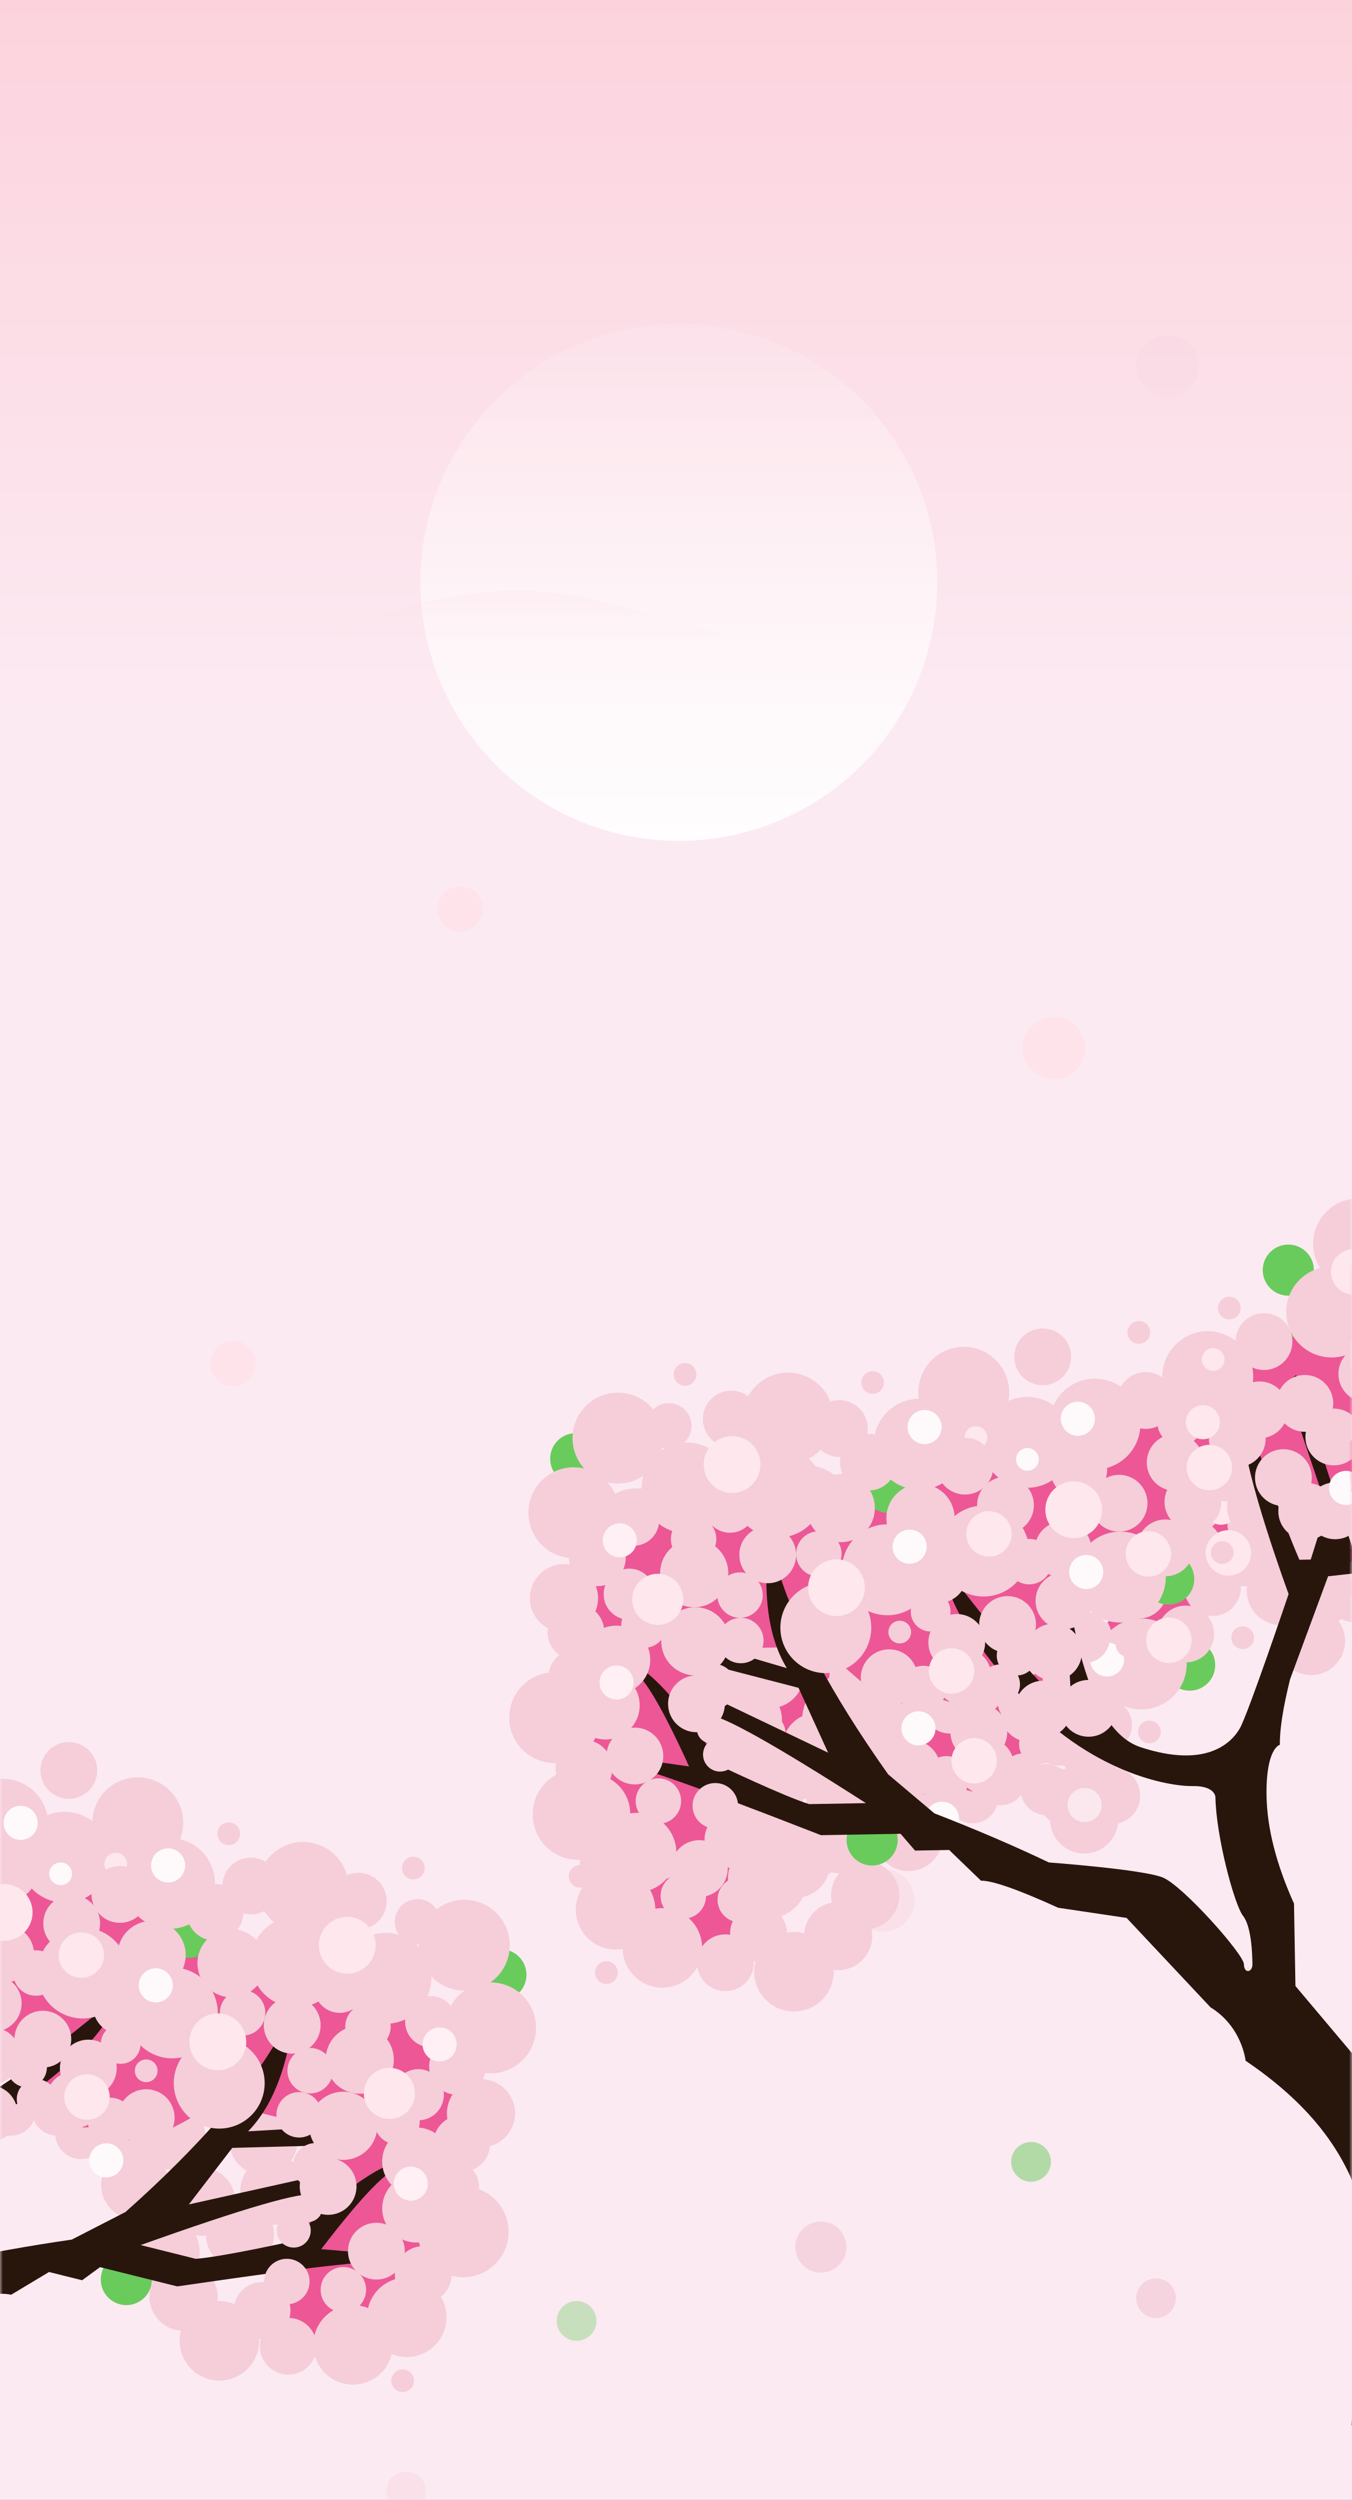 <svg xmlns="http://www.w3.org/2000/svg" xmlns:xlink="http://www.w3.org/1999/xlink" width="238" height="440" viewBox="0 0 238 440">
    <rect x="0" y="0" width="238" height="440" fill="#333333" stroke="none"/>
    <defs>
        <linearGradient id="b" x1="50%" x2="50%" y1=".528%" y2="28.853%">
            <stop offset="0%" stop-color="#FCD3DD"/>
            <stop offset="100%" stop-color="#FCEAF2"/>
        </linearGradient>
        <path id="a" d="M0 0h238v440H0z"/>
        <linearGradient id="d" x1="50%" x2="50%" y1="0%" y2="100%">
            <stop offset="0%" stop-color="#FFF" stop-opacity=".1"/>
            <stop offset="100%" stop-color="#FFF" stop-opacity=".9"/>
        </linearGradient>
        <linearGradient id="e" x1="50%" x2="50%" y1="5.34%" y2="14.275%">
            <stop offset="0%" stop-color="#F5CFDA" stop-opacity=".603"/>
            <stop offset="100%" stop-color="#FFEBEE" stop-opacity="0"/>
        </linearGradient>
    </defs>
    <g fill="none" fill-rule="evenodd">
        <mask id="c" fill="#fff">
            <use xlink:href="#a"/>
        </mask>
        <use fill="url(#b)" xlink:href="#a"/>
        <circle cx="205.5" cy="64.5" r="5.5" fill="#F5CED9" mask="url(#c)" opacity=".4"/>
        <circle cx="185.5" cy="184.5" r="5.5" fill="#FEE3EA" mask="url(#c)"/>
        <circle cx="81" cy="160" r="4" fill="#FEE3EA" mask="url(#c)"/>
        <circle cx="41" cy="240" r="4" fill="#FEE3EA" mask="url(#c)"/>
        <circle cx="155.5" cy="334.5" r="5.5" fill="#F5CED9" mask="url(#c)" opacity=".6"/>
        <circle cx="74.5" cy="373.5" r="4.5" fill="#F5CED9" mask="url(#c)" opacity=".6"/>
        <circle cx="74.5" cy="373.5" r="4.5" fill="#F5CED9" mask="url(#c)" opacity=".6"/>
        <circle cx="33.5" cy="402.5" r="3.5" fill="#F5CED9" mask="url(#c)" opacity=".6"/>
        <circle cx="71.5" cy="438.5" r="3.5" fill="#F5CED9" mask="url(#c)" opacity=".6"/>
        <circle cx="101.5" cy="408.5" r="3.5" fill="#69CB5C" mask="url(#c)" opacity=".6"/>
        <circle cx="119.5" cy="102.5" r="45.5" fill="url(#d)" mask="url(#c)"/>
        <path fill="url(#e)" d="M49.135 117.475s26.68-19.869 57.903-11.354c31.221 8.515 23.842 6.431 47.116 5.677 23.275-.754 44.278 24.41 44.278 24.41l2.66 73.441-149.864-10.218L48 121.448l1.135-3.973z" mask="url(#c)" opacity=".5"/>
        <g mask="url(#c)">
            <g transform="rotate(-2 6567.199 -2480.448)">
                <circle cx="62" cy="88" r="6" fill="#F5CED9"/>
                <circle cx="46" cy="85" r="6" fill="#F5CED9"/>
                <circle cx="42" cy="93" r="6" fill="#F5CED9"/>
                <circle cx="46" cy="102" r="6" fill="#F5CED9"/>
                <circle cx="54" cy="98" r="6" fill="#F5CED9"/>
                <circle cx="58" cy="108" r="6" fill="#F5CED9"/>
                <circle cx="66" cy="98" r="6" fill="#F5CED9"/>
                <circle cx="53" cy="115" r="6" fill="#F5CED9"/>
                <circle cx="78" cy="76" r="6" fill="#F5CED9"/>
                <circle cx="97" cy="96" r="6" fill="#F5CED9"/>
                <circle cx="69.5" cy="90.5" r="4.5" fill="#F5CED9"/>
                <circle cx="77.5" cy="91.5" r="4.5" fill="#F5CED9"/>
                <circle cx="133" cy="57" r="6" fill="#F5CED9"/>
                <circle cx="138" cy="66" r="6" fill="#F5CED9"/>
                <circle cx="90.5" cy="90.5" r="4.5" fill="#F5CED9"/>
                <circle cx="82.5" cy="88.5" r="4.5" fill="#F5CED9"/>
                <circle cx="82.5" cy="82.5" r="4.5" fill="#F5CED9"/>
                <circle cx="98.5" cy="86.5" r="4.5" fill="#F5CED9"/>
                <circle cx="101.5" cy="79.5" r="4.5" fill="#F5CED9"/>
                <circle cx="116.5" cy="69.5" r="4.5" fill="#69CB5C"/>
                <circle cx="138.5" cy="15.5" r="4.5" fill="#69CB5C"/>
                <circle cx="12.5" cy="46.5" r="4.5" fill="#69CB5C"/>
                <path fill="#ED5796" d="M11 88.87l3.99-33.157h32.926l26.44-12.057h28.934l44.898-20.599L179.617 11l28.934 23.11L231 69.278l-4.989 15.071-20.453-15.071-17.46-13.565-23.447 9.545-19.955-9.545-17.46-9.043-17.96 22.608-25.94 19.593-5.987 1.507c-4.047-1.345-6.707-1.345-7.982 0-1.274 1.345-5.93-2.005-13.968-10.048H34.946v8.54L39.934 116H18.483L11 88.87z"/>
                <circle cx="67.5" cy="52.5" r="4.5" fill="#69CB5C"/>
                <circle cx="146" cy="23" r="8" fill="#F5CED9"/>
                <circle cx="124" cy="34" r="8" fill="#F5CED9"/>
                <circle cx="146" cy="8" r="8" fill="#F5CED9"/>
                <circle cx="32" cy="52" r="8" fill="#F5CED9"/>
                <circle cx="8" cy="92" r="8" fill="#F5CED9"/>
                <circle cx="12" cy="56" r="8" fill="#F5CED9"/>
                <circle cx="48" cy="53" r="8" fill="#F5CED9"/>
                <circle cx="50" cy="40" r="8" fill="#F5CED9"/>
                <circle cx="20" cy="43" r="8" fill="#F5CED9"/>
                <circle cx="67" cy="67" r="8" fill="#F5CED9"/>
                <circle cx="56" cy="77" r="8" fill="#F5CED9"/>
                <circle cx="92" cy="45" r="8" fill="#F5CED9"/>
                <circle cx="73" cy="45" r="8" fill="#F5CED9"/>
                <circle cx="84" cy="64" r="8" fill="#F5CED9"/>
                <circle cx="108" cy="69" r="8" fill="#F5CED9"/>
                <circle cx="104" cy="42" r="8" fill="#F5CED9"/>
                <circle cx="81" cy="36" r="8" fill="#F5CED9"/>
                <circle cx="33" cy="79" r="6" fill="#F5CED9"/>
                <circle cx="17" cy="90" r="6" fill="#F5CED9"/>
                <circle cx="73" cy="58" r="6" fill="#F5CED9"/>
                <circle cx="59" cy="56" r="6" fill="#F5CED9"/>
                <circle cx="33" cy="67" r="6" fill="#F5CED9"/>
                <circle cx="19" cy="82" r="6" fill="#F5CED9"/>
                <circle cx="10" cy="71" r="6" fill="#F5CED9"/>
                <circle cx="21.5" cy="70.5" r="4.5" fill="#F5CED9"/>
                <circle cx="39.5" cy="55.5" r="4.5" fill="#F5CED9"/>
                <circle cx="50.5" cy="52.5" r="4.5" fill="#F5CED9"/>
                <circle cx="22.5" cy="57.5" r="4.5" fill="#F5CED9"/>
                <circle cx="46" cy="64" r="5" fill="#F5CED9"/>
                <circle cx="76" cy="68" r="5" fill="#F5CED9"/>
                <circle cx="80" cy="86" r="5" fill="#F5CED9"/>
                <circle cx="79" cy="80" r="5" fill="#F5CED9"/>
                <circle cx="74.5" cy="74.5" r="3.5" fill="#F5CED9"/>
                <circle cx="67" cy="86" r="5" fill="#F5CED9"/>
                <circle cx="73" cy="88" r="4" fill="#F5CED9"/>
                <circle cx="88" cy="56" r="5" fill="#F5CED9"/>
                <circle cx="59" cy="42" r="5" fill="#F5CED9"/>
                <circle cx="64" cy="48" r="5" fill="#F5CED9"/>
                <circle cx="16" cy="64" r="5" fill="#F5CED9"/>
                <circle cx="12" cy="77" r="5" fill="#F5CED9"/>
                <circle cx="12" cy="85" r="5" fill="#F5CED9"/>
                <circle cx="13" cy="101" r="5" fill="#F5CED9"/>
                <circle cx="40" cy="40" r="5" fill="#F5CED9"/>
                <circle cx="118" cy="49" r="5" fill="#F5CED9"/>
                <circle cx="113" cy="38" r="5" fill="#F5CED9"/>
                <circle cx="116" cy="64" r="5" fill="#F5CED9"/>
                <circle cx="121" cy="56" r="5" fill="#F5CED9"/>
                <circle cx="127" cy="52" r="4" fill="#F5CED9"/>
                <circle cx="119" cy="42" r="4" fill="#F5CED9"/>
                <circle cx="101" cy="50" r="5" fill="#F5CED9"/>
                <circle cx="98" cy="64" r="5" fill="#F5CED9"/>
                <circle cx="108" cy="56" r="5" fill="#F5CED9"/>
                <circle cx="129" cy="45" r="5" fill="#F5CED9"/>
                <circle cx="133" cy="40" r="5" fill="#F5CED9"/>
                <circle cx="134" cy="28" r="5" fill="#F5CED9"/>
                <circle cx="95" cy="30" r="5" fill="#F5CED9"/>
                <circle cx="146" cy="58" r="5" fill="#F5CED9"/>
                <circle cx="141" cy="39" r="5" fill="#F5CED9"/>
                <circle cx="146" cy="45" r="5" fill="#F5CED9"/>
                <circle cx="137" cy="52" r="5" fill="#F5CED9"/>
                <circle cx="141" cy="58" r="5" fill="#F5CED9"/>
                <circle cx="98" cy="73" r="5" fill="#F5CED9"/>
                <circle cx="88" cy="77" r="5" fill="#F5CED9"/>
                <circle cx="96" cy="82" r="5" fill="#F5CED9"/>
                <circle cx="102" cy="92" r="5" fill="#F5CED9"/>
                <circle cx="94" cy="92" r="5" fill="#F5CED9"/>
                <circle cx="89.5" cy="82.5" r="3.5" fill="#F5CED9"/>
                <circle cx="86.5" cy="87.5" r="3.5" fill="#F5CED9"/>
                <circle cx="92" cy="66" r="4" fill="#F5CED9"/>
                <circle cx="55" cy="64" r="4" fill="#F5CED9"/>
                <circle cx="29" cy="41" r="4" fill="#F5CED9"/>
                <circle cx="41" cy="79" r="4" fill="#F5CED9"/>
                <circle cx="36" cy="87" r="4" fill="#F5CED9"/>
                <circle cx="41" cy="71" r="4" fill="#F5CED9"/>
                <circle cx="24" cy="76" r="4" fill="#F5CED9"/>
                <circle cx="33" cy="61" r="4" fill="#F5CED9"/>
                <circle cx="26" cy="107" r="4" fill="#F5CED9"/>
                <circle cx="36" cy="108" r="4" fill="#F5CED9"/>
                <circle cx="126" cy="65" r="2" fill="#F5CED9"/>
                <circle cx="109" cy="81" r="2" fill="#F5CED9"/>
                <circle cx="32" cy="32" r="2" fill="#F5CED9"/>
                <circle cx="12" cy="120" r="2" fill="#F5CED9"/>
                <circle cx="128" cy="22" r="2" fill="#F5CED9"/>
                <circle cx="112" cy="26" r="2" fill="#F5CED9"/>
                <circle cx="125" cy="31" r="2" fill="#FEE7ED"/>
                <circle cx="83" cy="44" r="2" fill="#FEE7ED"/>
                <circle cx="69" cy="78" r="2" fill="#F5CED9"/>
                <circle cx="65" cy="34" r="2" fill="#F5CED9"/>
                <circle cx="35.5" cy="94.5" r="2.5" fill="#F5CED9"/>
                <circle cx="37" cy="99" r="3" fill="#F5CED9"/>
                <circle cx="22" cy="99" r="5" fill="#F5CED9"/>
                <circle cx="39" cy="114" r="5" fill="#F5CED9"/>
                <circle cx="33" cy="119" r="5" fill="#F5CED9"/>
                <circle cx="33" cy="90" r="5" fill="#F5CED9"/>
                <circle cx="14" cy="109" r="7" fill="#F5CED9"/>
                <circle cx="22" cy="116" r="7" fill="#F5CED9"/>
                <circle cx="45" cy="121" r="7" fill="#F5CED9"/>
                <circle cx="81" cy="49" r="5" fill="#F5CED9"/>
                <circle cx="124" cy="50" r="4" fill="#FEE7ED"/>
                <circle cx="150" cy="16" r="4" fill="#FEE7ED"/>
                <circle cx="85" cy="61" r="4" fill="#FEE7ED"/>
                <circle cx="123" cy="42" r="3" fill="#FEE7ED"/>
                <circle cx="102" cy="68" r="3" fill="#FEFAFB"/>
                <circle cx="71" cy="63" r="3" fill="#FEFAFB"/>
                <circle cx="101" cy="41" r="3" fill="#FEFAFB"/>
                <circle cx="92" cy="48" r="2" fill="#FEFAFB"/>
                <circle cx="72" cy="95" r="3" fill="#FEFAFB"/>
                <circle cx="74" cy="42" r="3" fill="#FEFAFB"/>
                <circle cx="148" cy="54" r="3" fill="#FEFAFB"/>
                <circle cx="100" cy="57" r="5" fill="#FEE7ED"/>
                <circle cx="58" cy="70" r="5" fill="#FEE7ED"/>
                <circle cx="78" cy="85" r="4" fill="#FEE7ED"/>
                <circle cx="113" cy="65" r="4" fill="#FEE7ED"/>
                <circle cx="20" cy="61" r="3" fill="#FEF0F4"/>
                <circle cx="19" cy="86" r="3" fill="#FEF0F4"/>
                <circle cx="40" cy="48" r="5" fill="#FEE7ED"/>
                <circle cx="26.5" cy="71.5" r="4.5" fill="#FEE7ED"/>
            </g>
        </g>
        <g mask="url(#c)">
            <g transform="scale(-1 1) rotate(-14 1188.192 607.01)">
                <circle cx="62" cy="88" r="6" fill="#F5CED9"/>
                <circle cx="46" cy="85" r="6" fill="#F5CED9"/>
                <circle cx="42" cy="93" r="6" fill="#F5CED9"/>
                <circle cx="46" cy="102" r="6" fill="#F5CED9"/>
                <circle cx="54" cy="98" r="6" fill="#F5CED9"/>
                <circle cx="58" cy="108" r="6" fill="#F5CED9"/>
                <circle cx="66" cy="98" r="6" fill="#F5CED9"/>
                <circle cx="53" cy="115" r="6" fill="#F5CED9"/>
                <circle cx="78" cy="76" r="6" fill="#F5CED9"/>
                <circle cx="97" cy="96" r="6" fill="#F5CED9"/>
                <circle cx="69.5" cy="90.5" r="4.5" fill="#F5CED9"/>
                <circle cx="77.5" cy="91.5" r="4.5" fill="#F5CED9"/>
                <circle cx="90.5" cy="90.5" r="4.5" fill="#F5CED9"/>
                <circle cx="82.5" cy="88.5" r="4.5" fill="#F5CED9"/>
                <circle cx="82.5" cy="82.5" r="4.5" fill="#F5CED9"/>
                <circle cx="98.5" cy="86.5" r="4.5" fill="#F5CED9"/>
                <circle cx="63.5" cy="114.5" r="4.5" fill="#69CB5C"/>
                <circle cx="12.5" cy="46.5" r="4.5" fill="#69CB5C"/>
                <path fill="#ED5796" d="M11 88.87l3.99-33.157h32.926l26.44-12.057h28.934l44.898-20.599L179.617 11l28.934 23.11L231 69.278l-4.989 15.071-20.453-15.071-17.46-13.565-23.447 9.545-19.955-9.545-17.46-9.043-17.96 22.608-25.94 19.593-5.987 1.507c-4.047-1.345-6.707-1.345-7.982 0-1.274 1.345-5.93-2.005-13.968-10.048H34.946v8.54L39.934 116H18.483L11 88.87z"/>
                <path fill="#28160D" d="M146.061 219c.627-6.037 1.127-10.37 1.5-13 1.492-10.478 2.461-18.166 1.502-23-2.485-12.514-10.492-21.454-20.51-28.5 0 0-.5-6-6.003-9.5l-14.507-16-12.006-2c-7.003-3.333-11.505-5-13.506-5l-5.503-5.5h-6.003l-2.501-3H54.517c-13.006-5.333-21.844-8.833-26.513-10.5-4.669-1.667-7.67-3-9.004-4l12.506 2c-4.335-10-7.504-15.667-9.505-17-3.001-2 2.502-4 15.008 17 0 0 11.005 5.5 15.507 7h10.005C46.513 97.333 37.342 92 35.008 92l-2.001-4.5L56.017 99l-5.002-11.5-18.008-5V79l16.007 5c-3.334-5.667-4.168-13.833-2.5-24.5 0 0-.501 13.5 20.009 43.5l8.004 7c7.337 3 14.006 6 20.01 9 0 0 16.507 1.5 20.009 3 3.502 1.5 14.007 13.75 14.007 15.5s1.5 1.5 1.5 0 0-6.5-1.5-8.5c-1.501-2-4.502-14-4.502-21 0 0 0-2-4.002-2s-18.009-2.5-30.515-17c-8.337-9.667-12.506-17.167-12.506-22.5C88.033 81.5 95.37 90 99.038 92l-1.5-34.5c1.334 25 5.836 38.833 13.506 41.5 11.506 4 16.008-.5 17.509-3 1.5-2.5 9.004-23.5 9.004-23.5s-7.504-21.5-7.504-29 3.002 7 9.505 23h2.001l3.001-9-7.003-22 2.001-1.5 9.505 31h13.006l-1.5 3-16.009 1.5-7.003 18c-1.334 5-2 8.833-2 11.5 0 0-2.502.5-2.502 9 0 5.667 1.5 12 4.502 19v14.5l13.006 16 2.001-9.5c3.669-7.333 7.504-12.333 11.506-15v-2.5c7.337-1.667 13.84-7.333 19.51-17V103l-4.003-7v-4l-3.001-4.5c.333-7-.334-12-2.001-15-1.668-3-1-7.333 2-13-6.002-5.333-9.003-12.667-9.003-22l-7.004-14 9.004 10.5 5.003-16h2c-6.669 19.333-6.002 32 2.002 38 0 0 9.004-6.5 9.004-24l2.001-2.5c2.668 8-.667 18.833-10.005 32.5 0 0-2 9 2.001 13 0 0 24.512-29.5 24.512-37.5s5.503 14-22.51 45l2 5c6.337-3.333 13.84-4.167 22.511-2.5 0 0 14.507-12 23.011-14.5S217.095 78 211.592 92c0 0-13.006-7-25.011 0 0 0-.5 4.5 5.002 14 3.502 6-7.504 23-13.006 30.5 0 0-11.005 3-14.507 15 0 0-6.003 12-2.001 21 0 0 1.5 7.5 3.502 10.5v8c1 2.333 1 4.5 0 6.5v6.5c1.334 3.333 3.501 6.167 6.503 8.5v6.5H146.06z"/>
                <circle cx="67.5" cy="52.5" r="4.5" fill="#69CB5C"/>
                <circle cx="32" cy="52" r="8" fill="#F5CED9"/>
                <circle cx="8" cy="92" r="8" fill="#F5CED9"/>
                <circle cx="12" cy="56" r="8" fill="#F5CED9"/>
                <circle cx="48" cy="53" r="8" fill="#F5CED9"/>
                <circle cx="50" cy="40" r="8" fill="#F5CED9"/>
                <circle cx="20" cy="43" r="8" fill="#F5CED9"/>
                <circle cx="67" cy="67" r="8" fill="#F5CED9"/>
                <circle cx="56" cy="77" r="8" fill="#F5CED9"/>
                <circle cx="92" cy="45" r="8" fill="#F5CED9"/>
                <circle cx="73" cy="45" r="8" fill="#F5CED9"/>
                <circle cx="84" cy="64" r="8" fill="#F5CED9"/>
                <circle cx="104" cy="42" r="8" fill="#F5CED9"/>
                <circle cx="81" cy="36" r="8" fill="#F5CED9"/>
                <circle cx="33" cy="79" r="6" fill="#F5CED9"/>
                <circle cx="17" cy="90" r="6" fill="#F5CED9"/>
                <circle cx="73" cy="58" r="6" fill="#F5CED9"/>
                <circle cx="59" cy="56" r="6" fill="#F5CED9"/>
                <circle cx="33" cy="67" r="6" fill="#F5CED9"/>
                <circle cx="19" cy="82" r="6" fill="#F5CED9"/>
                <circle cx="10" cy="71" r="6" fill="#F5CED9"/>
                <circle cx="21.5" cy="70.5" r="4.5" fill="#F5CED9"/>
                <circle cx="39.5" cy="55.5" r="4.5" fill="#F5CED9"/>
                <circle cx="50.5" cy="52.5" r="4.5" fill="#F5CED9"/>
                <circle cx="22.5" cy="57.5" r="4.5" fill="#F5CED9"/>
                <circle cx="46" cy="64" r="5" fill="#F5CED9"/>
                <circle cx="76" cy="68" r="5" fill="#F5CED9"/>
                <circle cx="80" cy="86" r="5" fill="#F5CED9"/>
                <circle cx="79" cy="80" r="5" fill="#F5CED9"/>
                <circle cx="74.5" cy="74.5" r="3.5" fill="#F5CED9"/>
                <circle cx="67" cy="86" r="5" fill="#F5CED9"/>
                <circle cx="73" cy="88" r="4" fill="#F5CED9"/>
                <circle cx="88" cy="56" r="5" fill="#F5CED9"/>
                <circle cx="59" cy="42" r="5" fill="#F5CED9"/>
                <circle cx="64" cy="48" r="5" fill="#F5CED9"/>
                <circle cx="16" cy="64" r="5" fill="#F5CED9"/>
                <circle cx="12" cy="77" r="5" fill="#F5CED9"/>
                <circle cx="12" cy="85" r="5" fill="#F5CED9"/>
                <circle cx="13" cy="101" r="5" fill="#F5CED9"/>
                <circle cx="40" cy="40" r="5" fill="#F5CED9"/>
                <circle cx="101" cy="50" r="5" fill="#F5CED9"/>
                <circle cx="98" cy="64" r="5" fill="#F5CED9"/>
                <circle cx="95" cy="30" r="5" fill="#F5CED9"/>
                <circle cx="98" cy="73" r="5" fill="#F5CED9"/>
                <circle cx="88" cy="77" r="5" fill="#F5CED9"/>
                <circle cx="96" cy="82" r="5" fill="#F5CED9"/>
                <circle cx="94" cy="92" r="5" fill="#F5CED9"/>
                <circle cx="89.5" cy="82.5" r="3.5" fill="#F5CED9"/>
                <circle cx="86.5" cy="87.5" r="3.5" fill="#F5CED9"/>
                <circle cx="92" cy="66" r="4" fill="#F5CED9"/>
                <circle cx="55" cy="64" r="4" fill="#F5CED9"/>
                <circle cx="29" cy="41" r="4" fill="#F5CED9"/>
                <circle cx="41" cy="79" r="4" fill="#F5CED9"/>
                <circle cx="36" cy="87" r="4" fill="#F5CED9"/>
                <circle cx="41" cy="71" r="4" fill="#F5CED9"/>
                <circle cx="24" cy="76" r="4" fill="#F5CED9"/>
                <circle cx="33" cy="61" r="4" fill="#F5CED9"/>
                <circle cx="26" cy="107" r="4" fill="#F5CED9"/>
                <circle cx="36" cy="108" r="4" fill="#F5CED9"/>
                <circle cx="32" cy="32" r="2" fill="#F5CED9"/>
                <circle cx="12" cy="120" r="2" fill="#F5CED9"/>
                <circle cx="83" cy="44" r="2" fill="#FEE7ED"/>
                <circle cx="69" cy="78" r="2" fill="#F5CED9"/>
                <circle cx="65" cy="34" r="2" fill="#F5CED9"/>
                <circle cx="35.5" cy="94.5" r="2.5" fill="#F5CED9"/>
                <circle cx="37" cy="99" r="3" fill="#F5CED9"/>
                <circle cx="22" cy="99" r="5" fill="#F5CED9"/>
                <circle cx="39" cy="114" r="5" fill="#F5CED9"/>
                <circle cx="33" cy="119" r="5" fill="#F5CED9"/>
                <circle cx="33" cy="90" r="5" fill="#F5CED9"/>
                <circle cx="14" cy="109" r="7" fill="#F5CED9"/>
                <circle cx="22" cy="116" r="7" fill="#F5CED9"/>
                <circle cx="45" cy="121" r="7" fill="#F5CED9"/>
                <circle cx="81" cy="49" r="5" fill="#F5CED9"/>
                <circle cx="85" cy="61" r="4" fill="#FEE7ED"/>
                <circle cx="71" cy="63" r="3" fill="#FEFAFB"/>
                <circle cx="101" cy="41" r="3" fill="#FEFAFB"/>
                <circle cx="92" cy="48" r="2" fill="#FEFAFB"/>
                <circle cx="72" cy="95" r="3" fill="#FEFAFB"/>
                <circle cx="74" cy="42" r="3" fill="#FEFAFB"/>
                <circle cx="100" cy="57" r="5" fill="#FEE7ED"/>
                <circle cx="58" cy="70" r="5" fill="#FEE7ED"/>
                <circle cx="78" cy="85" r="4" fill="#FEE7ED"/>
                <circle cx="20" cy="61" r="3" fill="#FEF0F4"/>
                <circle cx="19" cy="86" r="3" fill="#FEF0F4"/>
                <circle cx="40" cy="48" r="5" fill="#FEE7ED"/>
                <circle cx="26.5" cy="71.5" r="4.5" fill="#FEE7ED"/>
            </g>
        </g>
        <g mask="url(#c)">
            <g transform="rotate(-1 12274.684 -4940.358)">
                <circle cx="62" cy="85" r="6" fill="#F5CED9"/>
                <circle cx="46" cy="82" r="6" fill="#F5CED9"/>
                <circle cx="42" cy="90" r="6" fill="#F5CED9"/>
                <circle cx="46" cy="99" r="6" fill="#F5CED9"/>
                <circle cx="54" cy="95" r="6" fill="#F5CED9"/>
                <circle cx="58" cy="105" r="6" fill="#F5CED9"/>
                <circle cx="66" cy="95" r="6" fill="#F5CED9"/>
                <circle cx="53" cy="112" r="6" fill="#F5CED9"/>
                <circle cx="78" cy="73" r="6" fill="#F5CED9"/>
                <circle cx="97" cy="93" r="6" fill="#F5CED9"/>
                <circle cx="69.5" cy="87.5" r="4.5" fill="#F5CED9"/>
                <circle cx="77.5" cy="88.5" r="4.5" fill="#F5CED9"/>
                <circle cx="133" cy="54" r="6" fill="#F5CED9"/>
                <circle cx="138" cy="63" r="6" fill="#F5CED9"/>
                <circle cx="152" cy="65" r="6" fill="#F5CED9"/>
                <circle cx="90.5" cy="87.5" r="4.5" fill="#F5CED9"/>
                <circle cx="82.5" cy="85.5" r="4.5" fill="#F5CED9"/>
                <circle cx="82.5" cy="79.5" r="4.5" fill="#F5CED9"/>
                <circle cx="98.5" cy="83.5" r="4.5" fill="#F5CED9"/>
                <circle cx="101.5" cy="76.5" r="4.5" fill="#F5CED9"/>
                <circle cx="116.5" cy="66.5" r="4.5" fill="#69CB5C"/>
                <circle cx="63.5" cy="111.5" r="4.5" fill="#69CB5C"/>
                <circle cx="138.5" cy="12.5" r="4.5" fill="#69CB5C"/>
                <circle cx="12.5" cy="43.5" r="4.5" fill="#69CB5C"/>
                <path fill="#ED5796" d="M11 85.87l3.99-33.157h32.926l26.44-12.057h28.934l44.898-20.599L179.617 8l28.934 23.11L231 66.278l-4.989 15.071-20.453-15.071-17.46-13.565-23.447 9.545-19.955-9.545-17.46-9.043-17.96 22.608-25.94 19.593-5.987 1.507c-4.047-1.345-6.707-1.345-7.982 0-1.274 1.345-5.93-2.005-13.968-10.048H34.946v8.54L39.934 113H18.483L11 85.87z"/>
                <path fill="#28160D" d="M146.061 216c.627-6.037 1.127-10.37 1.5-13 1.492-10.478 2.461-18.166 1.502-23-2.485-12.514-10.492-21.454-20.51-28.5 0 0-.5-6-6.003-9.5l-14.507-16-12.006-2c-7.003-3.333-11.505-5-13.506-5l-5.503-5.5h-6.003l-2.501-3H54.517c-13.006-5.333-21.844-8.833-26.513-10.5-4.669-1.667-7.67-3-9.004-4l12.506 2c-4.335-10-7.504-15.667-9.505-17C19 79 24.503 77 37.01 98c0 0 11.005 5.5 15.507 7h10.005C46.513 94.333 37.342 89 35.008 89l-2.001-4.5L56.017 96l-5.002-11.5-18.008-5V76l16.007 5c-3.334-5.667-4.168-13.833-2.5-24.5 0 0-.501 13.5 20.009 43.5l8.004 7c7.337 3 14.006 6 20.01 9 0 0 16.507 1.5 20.009 3 3.502 1.5 14.007 13.75 14.007 15.5s1.5 1.5 1.5 0 0-6.5-1.5-8.5c-1.501-2-4.502-14-4.502-21 0 0 0-2-4.002-2s-18.009-2.5-30.515-17c-8.337-9.667-12.506-17.167-12.506-22.5C88.033 78.5 95.37 87 99.038 89l-1.5-34.5c1.334 25 5.836 38.833 13.506 41.5 11.506 4 16.008-.5 17.509-3 1.5-2.5 9.004-23.5 9.004-23.5s-7.504-21.5-7.504-29 3.002 7 9.505 23h2.001l3.001-9-7.003-22 2.001-1.5 9.505 31h13.006l-1.5 3-16.009 1.5-7.003 18c-1.334 5-2 8.833-2 11.5 0 0-2.502.5-2.502 9 0 5.667 1.5 12 4.502 19v14.5l13.006 16 2.001-9.5c3.669-7.333 7.504-12.333 11.506-15v-2.5c7.337-1.667 13.84-7.333 19.51-17V100l-4.003-7v-4l-3.001-4.5c.333-7-.334-12-2.001-15-1.668-3-1-7.333 2-13-6.002-5.333-9.003-12.667-9.003-22l-7.004-14 9.004 10.5 5.003-16h2c-6.669 19.333-6.002 32 2.002 38 0 0 9.004-6.5 9.004-24l2.001-2.5c2.668 8-.667 18.833-10.005 32.5 0 0-2 9 2.001 13 0 0 24.512-29.5 24.512-37.5s5.503 14-22.51 45l2 5c6.337-3.333 13.84-4.167 22.511-2.5 0 0 14.507-12 23.011-14.5S217.095 75 211.592 89c0 0-13.006-7-25.011 0 0 0-.5 4.5 5.002 14 3.502 6-7.504 23-13.006 30.5 0 0-11.005 3-14.507 15 0 0-6.003 12-2.001 21 0 0 1.5 7.5 3.502 10.5v8c1 2.333 1 4.5 0 6.5v6.5c1.334 3.333 3.501 6.167 6.503 8.5v6.5H146.06z"/>
                <circle cx="67.5" cy="49.5" r="4.5" fill="#69CB5C"/>
                <circle cx="146" cy="20" r="8" fill="#F5CED9"/>
                <circle cx="124" cy="31" r="8" fill="#F5CED9"/>
                <circle cx="150.947" cy="8.087" r="8" fill="#F5CED9"/>
                <circle cx="157" cy="51" r="8" fill="#F5CED9"/>
                <circle cx="32" cy="49" r="8" fill="#F5CED9"/>
                <circle cx="8" cy="89" r="8" fill="#F5CED9"/>
                <circle cx="12" cy="53" r="8" fill="#F5CED9"/>
                <circle cx="48" cy="50" r="8" fill="#F5CED9"/>
                <circle cx="50" cy="37" r="8" fill="#F5CED9"/>
                <circle cx="20" cy="40" r="8" fill="#F5CED9"/>
                <circle cx="67" cy="64" r="8" fill="#F5CED9"/>
                <circle cx="56" cy="74" r="8" fill="#F5CED9"/>
                <circle cx="92" cy="42" r="8" fill="#F5CED9"/>
                <circle cx="73" cy="42" r="8" fill="#F5CED9"/>
                <circle cx="84" cy="61" r="8" fill="#F5CED9"/>
                <circle cx="108" cy="66" r="8" fill="#F5CED9"/>
                <circle cx="104" cy="39" r="8" fill="#F5CED9"/>
                <circle cx="81" cy="33" r="8" fill="#F5CED9"/>
                <circle cx="33" cy="76" r="6" fill="#F5CED9"/>
                <circle cx="17" cy="87" r="6" fill="#F5CED9"/>
                <circle cx="73" cy="55" r="6" fill="#F5CED9"/>
                <circle cx="59" cy="53" r="6" fill="#F5CED9"/>
                <circle cx="33" cy="64" r="6" fill="#F5CED9"/>
                <circle cx="19" cy="79" r="6" fill="#F5CED9"/>
                <circle cx="10" cy="68" r="6" fill="#F5CED9"/>
                <circle cx="21.5" cy="67.5" r="4.5" fill="#F5CED9"/>
                <circle cx="39.5" cy="52.5" r="4.5" fill="#F5CED9"/>
                <circle cx="50.5" cy="49.5" r="4.5" fill="#F5CED9"/>
                <circle cx="22.5" cy="54.5" r="4.5" fill="#F5CED9"/>
                <circle cx="46" cy="61" r="5" fill="#F5CED9"/>
                <circle cx="76" cy="65" r="5" fill="#F5CED9"/>
                <circle cx="80" cy="83" r="5" fill="#F5CED9"/>
                <circle cx="79" cy="77" r="5" fill="#F5CED9"/>
                <circle cx="74.5" cy="71.5" r="3.5" fill="#F5CED9"/>
                <circle cx="67" cy="83" r="5" fill="#F5CED9"/>
                <circle cx="73" cy="85" r="4" fill="#F5CED9"/>
                <circle cx="88" cy="53" r="5" fill="#F5CED9"/>
                <circle cx="59" cy="39" r="5" fill="#F5CED9"/>
                <circle cx="64" cy="45" r="5" fill="#F5CED9"/>
                <circle cx="16" cy="61" r="5" fill="#F5CED9"/>
                <circle cx="12" cy="74" r="5" fill="#F5CED9"/>
                <circle cx="12" cy="82" r="5" fill="#F5CED9"/>
                <circle cx="13" cy="98" r="5" fill="#F5CED9"/>
                <circle cx="40" cy="37" r="5" fill="#F5CED9"/>
                <circle cx="118" cy="46" r="5" fill="#F5CED9"/>
                <circle cx="113" cy="35" r="5" fill="#F5CED9"/>
                <circle cx="116" cy="61" r="5" fill="#F5CED9"/>
                <circle cx="121" cy="53" r="5" fill="#F5CED9"/>
                <circle cx="127" cy="49" r="4" fill="#F5CED9"/>
                <circle cx="119" cy="39" r="4" fill="#F5CED9"/>
                <circle cx="101" cy="47" r="5" fill="#F5CED9"/>
                <circle cx="98" cy="61" r="5" fill="#F5CED9"/>
                <circle cx="108" cy="53" r="5" fill="#F5CED9"/>
                <circle cx="129" cy="42" r="5" fill="#F5CED9"/>
                <circle cx="133" cy="37" r="5" fill="#F5CED9"/>
                <circle cx="154" cy="9" r="5" fill="#F5CED9"/>
                <circle cx="134" cy="25" r="5" fill="#F5CED9"/>
                <circle cx="95" cy="27" r="5" fill="#F5CED9"/>
                <circle cx="146" cy="55" r="5" fill="#F5CED9"/>
                <circle cx="141" cy="36" r="5" fill="#F5CED9"/>
                <circle cx="152" cy="31" r="5" fill="#F5CED9"/>
                <circle cx="153" cy="43" r="5" fill="#F5CED9"/>
                <circle cx="146" cy="42" r="5" fill="#F5CED9"/>
                <circle cx="137" cy="49" r="5" fill="#F5CED9"/>
                <circle cx="141" cy="55" r="5" fill="#F5CED9"/>
                <circle cx="98" cy="70" r="5" fill="#F5CED9"/>
                <circle cx="88" cy="74" r="5" fill="#F5CED9"/>
                <circle cx="96" cy="79" r="5" fill="#F5CED9"/>
                <circle cx="102" cy="89" r="5" fill="#F5CED9"/>
                <circle cx="94" cy="89" r="5" fill="#F5CED9"/>
                <circle cx="89.5" cy="79.5" r="3.5" fill="#F5CED9"/>
                <circle cx="86.5" cy="84.5" r="3.5" fill="#F5CED9"/>
                <circle cx="92" cy="63" r="4" fill="#F5CED9"/>
                <circle cx="55" cy="61" r="4" fill="#F5CED9"/>
                <circle cx="29" cy="38" r="4" fill="#F5CED9"/>
                <circle cx="41" cy="76" r="4" fill="#F5CED9"/>
                <circle cx="36" cy="84" r="4" fill="#F5CED9"/>
                <circle cx="41" cy="68" r="4" fill="#F5CED9"/>
                <circle cx="24" cy="73" r="4" fill="#F5CED9"/>
                <circle cx="33" cy="58" r="4" fill="#F5CED9"/>
                <circle cx="26" cy="104" r="4" fill="#F5CED9"/>
                <circle cx="36" cy="105" r="4" fill="#F5CED9"/>
                <circle cx="126" cy="62" r="2" fill="#F5CED9"/>
                <circle cx="109" cy="78" r="2" fill="#F5CED9"/>
                <circle cx="32" cy="29" r="2" fill="#F5CED9"/>
                <circle cx="12" cy="117" r="2" fill="#F5CED9"/>
                <circle cx="128" cy="19" r="2" fill="#F5CED9"/>
                <circle cx="112" cy="23" r="2" fill="#F5CED9"/>
                <circle cx="125" cy="28" r="2" fill="#FEE7ED"/>
                <circle cx="83" cy="41" r="2" fill="#FEE7ED"/>
                <circle cx="69" cy="75" r="2" fill="#F5CED9"/>
                <circle cx="65" cy="31" r="2" fill="#F5CED9"/>
                <circle cx="35.5" cy="91.5" r="2.5" fill="#F5CED9"/>
                <circle cx="37" cy="96" r="3" fill="#F5CED9"/>
                <circle cx="22" cy="96" r="5" fill="#F5CED9"/>
                <circle cx="39" cy="111" r="5" fill="#F5CED9"/>
                <circle cx="33" cy="116" r="5" fill="#F5CED9"/>
                <circle cx="33" cy="87" r="5" fill="#F5CED9"/>
                <circle cx="14" cy="106" r="7" fill="#F5CED9"/>
                <circle cx="22" cy="113" r="7" fill="#F5CED9"/>
                <circle cx="45" cy="118" r="7" fill="#F5CED9"/>
                <circle cx="81" cy="46" r="5" fill="#F5CED9"/>
                <circle cx="124" cy="47" r="4" fill="#FEE7ED"/>
                <circle cx="150" cy="13" r="4" fill="#FEE7ED"/>
                <circle cx="85" cy="58" r="4" fill="#FEE7ED"/>
                <circle cx="123" cy="39" r="3" fill="#FEE7ED"/>
                <circle cx="102" cy="65" r="3" fill="#FEFAFB"/>
                <circle cx="71" cy="60" r="3" fill="#FEFAFB"/>
                <circle cx="101" cy="38" r="3" fill="#FEFAFB"/>
                <circle cx="92" cy="45" r="2" fill="#FEFAFB"/>
                <circle cx="72" cy="92" r="3" fill="#FEFAFB"/>
                <circle cx="101" cy="106" r="3" fill="#FEFAFB" opacity=".6"/>
                <circle cx="74" cy="39" r="3" fill="#FEFAFB"/>
                <circle cx="148" cy="51" r="3" fill="#FEFAFB"/>
                <circle cx="100" cy="54" r="5" fill="#FEE7ED"/>
                <circle cx="58" cy="67" r="5" fill="#FEE7ED"/>
                <circle cx="78" cy="82" r="4" fill="#FEE7ED"/>
                <circle cx="113" cy="62" r="4" fill="#FEE7ED"/>
                <circle cx="20" cy="58" r="3" fill="#FEF0F4"/>
                <circle cx="19" cy="83" r="3" fill="#FEF0F4"/>
                <circle cx="40" cy="45" r="5" fill="#FEE7ED"/>
                <circle cx="26.5" cy="68.5" r="4.5" fill="#FEE7ED"/>
            </g>
        </g>
        <circle cx="181.5" cy="380.5" r="3.5" fill="#69CB5C" mask="url(#c)" opacity=".7"/>
        <circle cx="144.5" cy="395.5" r="4.5" fill="#F5CED9" mask="url(#c)" opacity=".9"/>
        <circle cx="203.5" cy="404.5" r="3.5" fill="#F5CED9" mask="url(#c)" opacity=".9"/>
    </g>
</svg>

